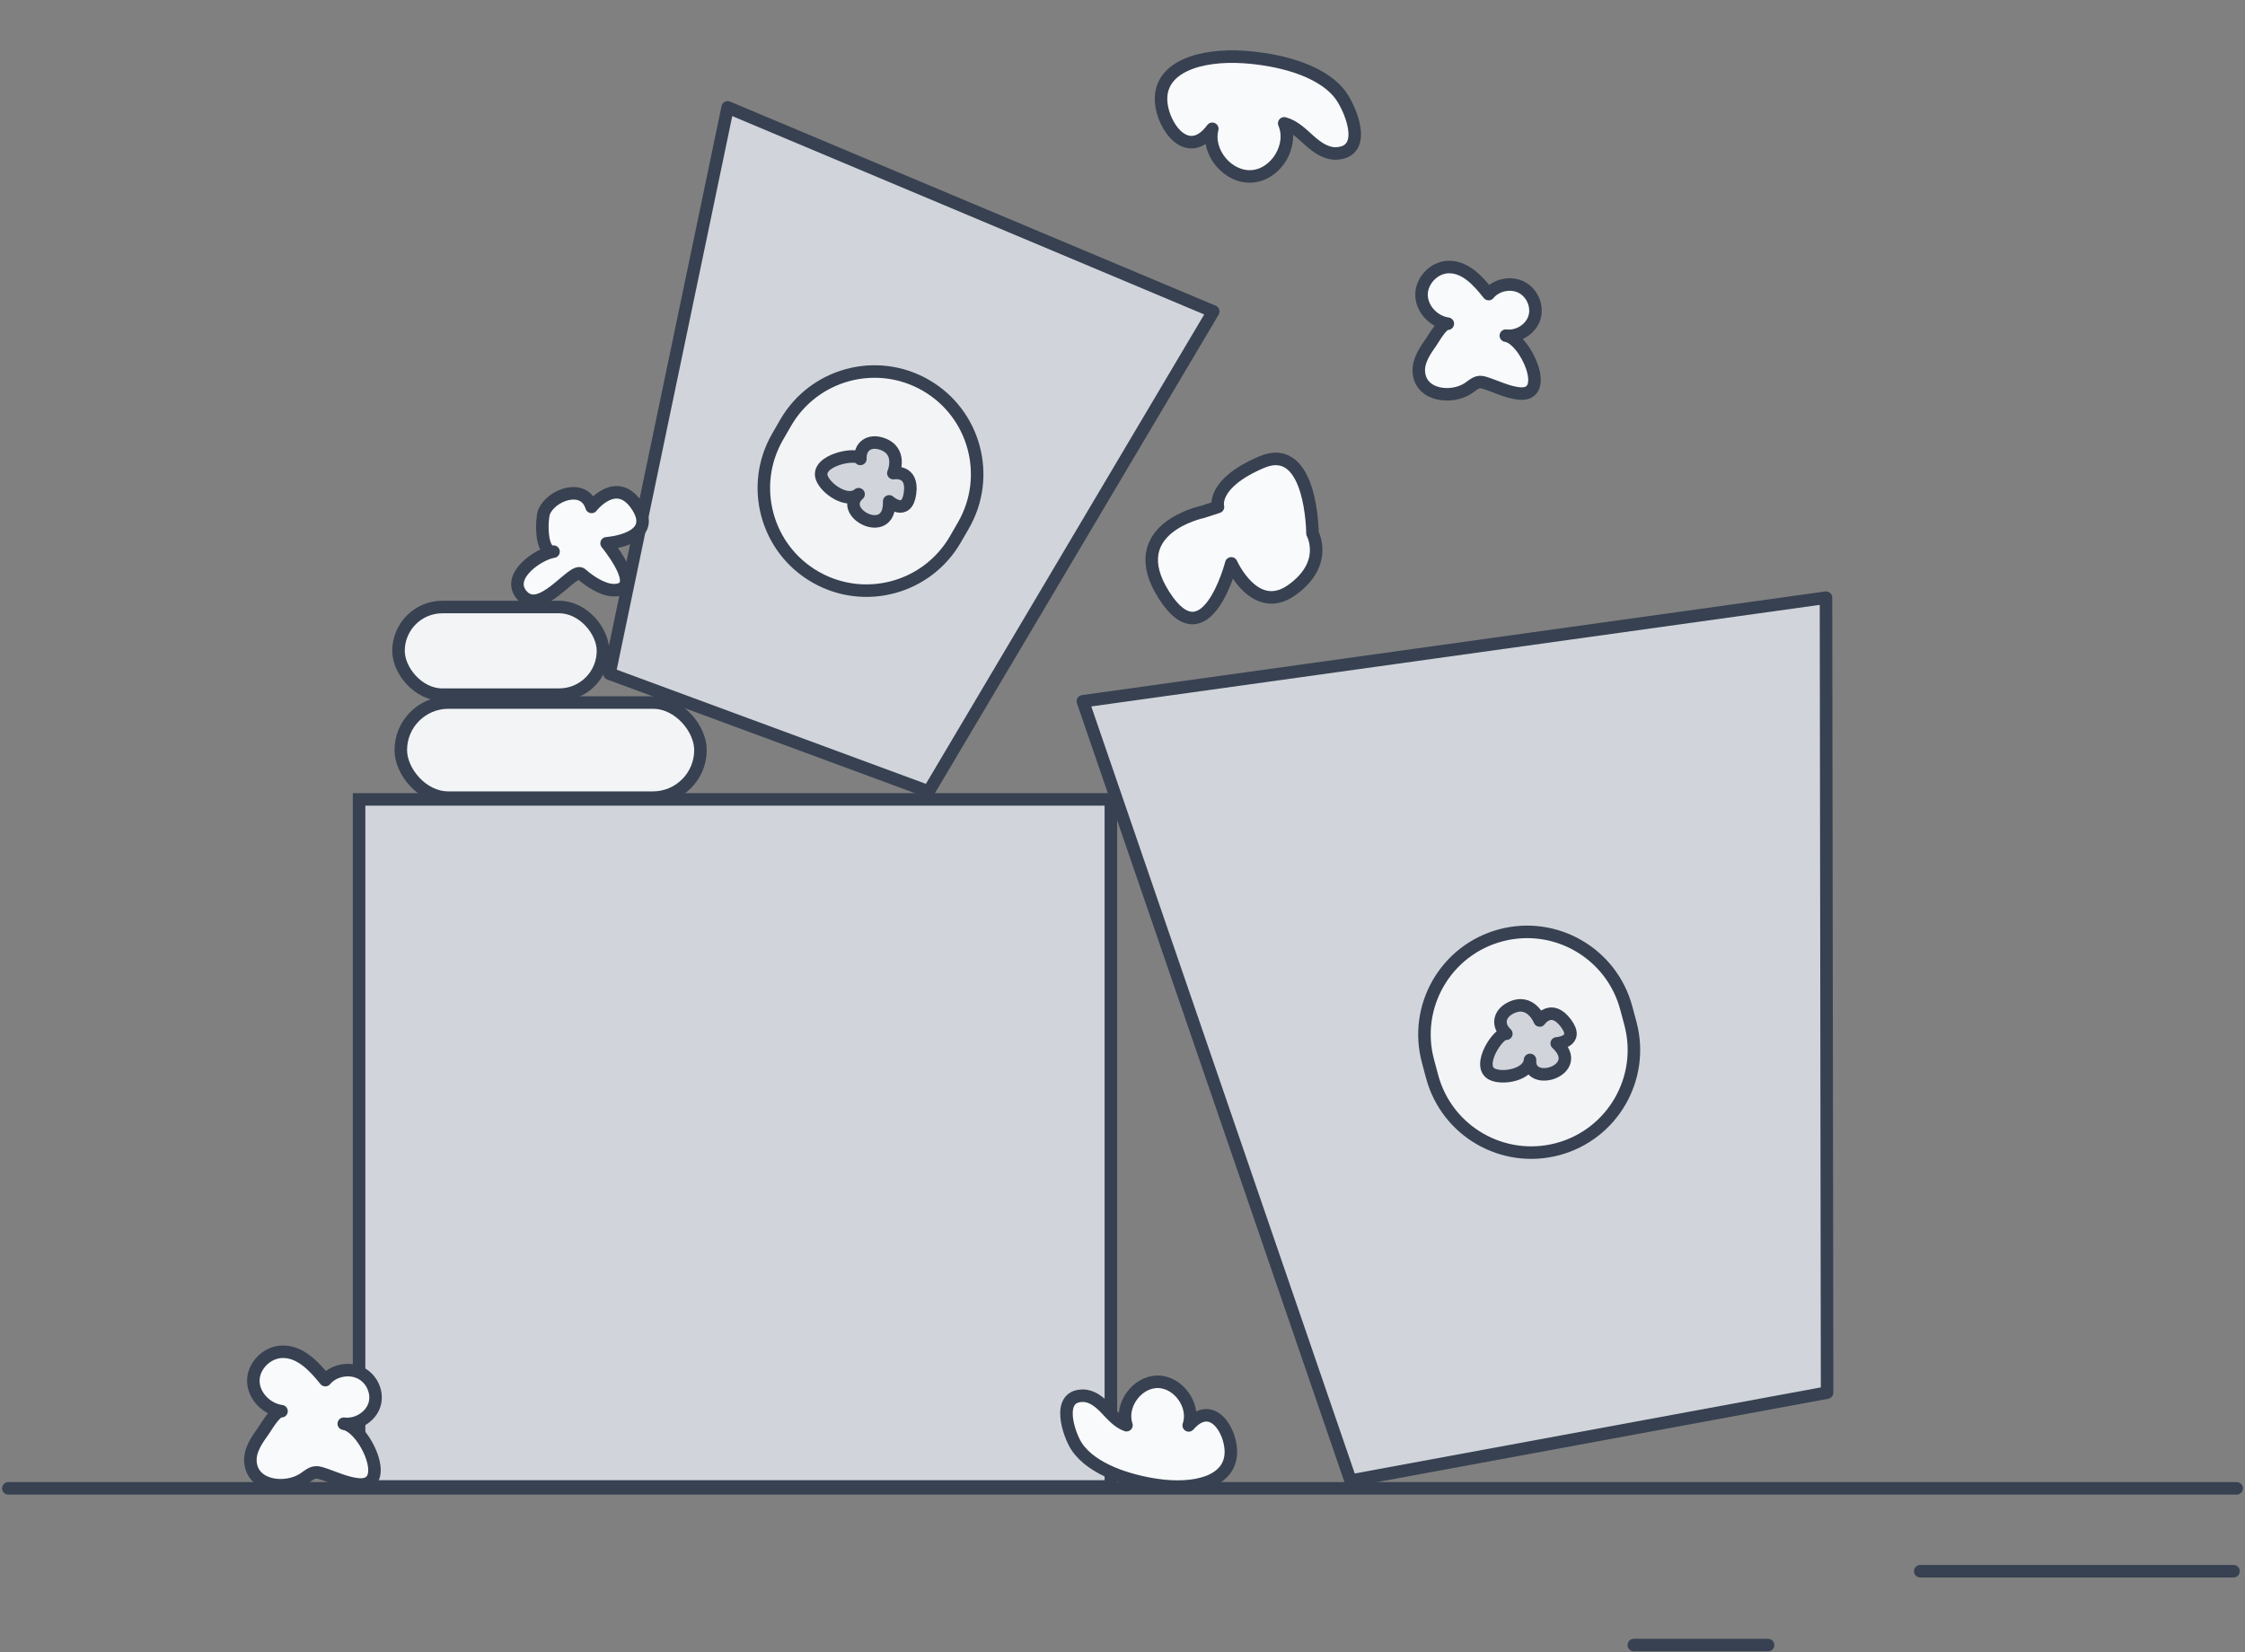 <svg width="269" height="198" viewBox="0 0 269 198" fill="none" xmlns="http://www.w3.org/2000/svg">
<rect x="0" y="0" width="269" height="198" fill="#808080" stroke="none"/>
<rect x="48.025" y="84.195" width="35.906" height="11.399" rx="5.699" fill="#F3F4F6" stroke="#374151" stroke-width="1.5"/>
<rect x="47.75" y="72.75" width="24.5" height="10.5" rx="5.25" fill="#F3F4F6" stroke="#374151" stroke-width="1.5"/>
<path d="M1 178.37H268.002" stroke="#374151" stroke-width="1.5" stroke-linecap="round"/>
<path d="M87.192 12.87L73.029 80.737L111.269 94.862L145.374 37.328L87.192 12.87Z" fill="#D1D5DB" stroke="#374151" stroke-width="1.5" stroke-miterlimit="10" stroke-linecap="round" stroke-linejoin="round"/>
<path d="M115.435 62.975L114.476 64.635C111.08 70.518 103.558 72.533 97.676 69.137C91.793 65.741 89.778 58.219 93.174 52.337L94.133 50.676C97.529 44.793 105.051 42.778 110.933 46.174C116.816 49.57 118.831 57.092 115.435 62.975Z" fill="#F3F4F6" stroke="#374151" stroke-width="1.5"/>
<path d="M103.09 54.999C102.673 54.17 97.734 55.146 98.464 57.241C98.933 58.587 101.544 60.384 102.877 59.227C100.289 61.474 106.723 64.819 106.542 60.086C106.542 60.086 108.644 61.976 109.04 59.112C109.435 56.248 107.043 56.703 107.043 56.703C107.043 56.703 108.217 53.999 105.6 53.165C104.187 52.715 103.03 53.449 103.09 54.999Z" fill="#D1D5DB" stroke="#374151" stroke-width="1.5" stroke-miterlimit="10" stroke-linecap="round" stroke-linejoin="round"/>
<path d="M129.755 84.046L161.827 177.445L218.926 166.897L218.793 71.629L129.755 84.046Z" fill="#D1D5DB" stroke="#374151" stroke-width="1.5" stroke-miterlimit="10" stroke-linecap="round" stroke-linejoin="round"/>
<rect x="43.025" y="95.804" width="90.08" height="82.34" fill="#D1D5DB" stroke="#374151" stroke-width="1.5"/>
<path d="M230.087 188.301H267.624" stroke="#374151" stroke-width="1.5" stroke-linecap="round"/>
<path d="M195.768 197.151H211.855" stroke="#374151" stroke-width="1.5" stroke-linecap="round"/>
<path d="M194.861 120.799L195.358 122.651C197.116 129.212 193.222 135.956 186.661 137.714C180.1 139.472 173.356 135.579 171.598 129.018L171.102 127.165C169.344 120.604 173.237 113.86 179.798 112.102C186.359 110.344 193.103 114.238 194.861 120.799Z" fill="#F3F4F6" stroke="#374151" stroke-width="1.5"/>
<path d="M180.492 123.889C179.611 123.598 176.808 127.78 178.806 128.745C180.089 129.365 183.206 128.79 183.33 127.029C183.089 130.448 190.004 128.264 186.529 125.045C186.529 125.045 189.352 124.895 187.607 122.591C185.861 120.286 184.492 122.299 184.492 122.299C184.492 122.299 183.41 119.557 180.97 120.818C179.652 121.499 179.353 122.835 180.492 123.889Z" fill="#D1D5DB" stroke="#374151" stroke-width="1.5" stroke-miterlimit="10" stroke-linecap="round" stroke-linejoin="round"/>
<path d="M72.682 65.112C72.682 65.112 76.413 69.625 74.478 70.542C72.545 71.457 69.647 68.786 69.641 68.781C68.636 67.948 64.683 74.151 62.423 71.195C60.731 68.982 64.539 66.377 66.326 66.109C64.729 66.348 64.874 62.186 65.183 61.392C65.993 59.306 69.985 57.845 70.885 60.753C70.885 60.753 73.925 56.809 76.413 60.753C78.9 64.697 72.682 65.112 72.682 65.112Z" fill="#F9FAFB" stroke="#374151" stroke-width="1.5" stroke-miterlimit="10" stroke-linecap="round" stroke-linejoin="round"/>
<path d="M138.541 177.964C143.146 178.65 147.486 177.608 147.486 173.986C147.484 171.392 145.181 167.667 142.432 170.829C143.247 168.47 141.216 165.61 138.721 165.601C136.225 165.593 134.176 168.438 134.976 170.803C133.968 170.447 133.245 169.581 132.505 168.809C131.767 168.037 130.862 167.283 129.794 167.27C126.452 167.226 128.082 171.971 129.014 173.367C130.897 176.188 135.407 177.497 138.541 177.964Z" fill="#F9FAFB" stroke="#374151" stroke-width="1.5" stroke-miterlimit="10" stroke-linecap="round" stroke-linejoin="round"/>
<path d="M149.1 6.836C143.717 6.466 138.798 8.068 139.131 12.252C139.372 15.249 142.374 19.342 145.259 15.436C144.535 18.236 147.144 21.354 150.028 21.135C152.912 20.916 155.018 17.44 153.877 14.782C155.074 15.101 155.989 16.034 156.914 16.859C157.838 17.683 158.953 18.47 160.188 18.388C164.053 18.131 161.734 12.799 160.529 11.272C158.095 8.186 152.764 7.088 149.1 6.836Z" fill="#F9FAFB" stroke="#374151" stroke-width="1.5" stroke-miterlimit="10" stroke-linecap="round" stroke-linejoin="round"/>
<path d="M41.19 170.627C42.745 170.823 44.372 169.836 44.852 168.406C45.331 166.977 44.608 165.268 43.225 164.56C41.842 163.852 39.956 164.227 38.981 165.403C37.649 163.751 35.976 161.936 33.797 162.002C31.95 162.058 30.348 163.718 30.355 165.487C30.362 167.256 31.904 168.877 33.733 169.127C33.021 169.032 31.96 170.917 31.631 171.379C30.83 172.507 29.9 173.769 30.009 175.204C30.238 178.219 34.251 178.634 36.388 177.22C37.094 176.753 37.505 176.263 38.403 176.535C39.859 176.976 41.288 177.709 42.822 177.889C47.133 178.393 43.686 170.94 41.19 170.627Z" fill="#F9FAFB" stroke="#374151" stroke-width="1.5" stroke-miterlimit="10" stroke-linecap="round" stroke-linejoin="round"/>
<path d="M144.102 61.348C144.102 61.348 134.409 63.339 139.456 71.301C144.506 79.263 147.534 67.519 147.534 67.519C147.534 67.519 150.363 73.889 154.804 70.704C159.248 67.519 157.264 63.936 157.264 63.936C157.264 63.936 157.228 52.81 151.17 55.387C145.112 57.965 145.941 60.751 145.941 60.751L144.102 61.348Z" fill="#F9FAFB" stroke="#374151" stroke-width="1.5" stroke-miterlimit="10" stroke-linecap="round" stroke-linejoin="round"/>
<path d="M180.432 40.226C181.882 40.412 183.399 39.471 183.846 38.108C184.294 36.745 183.619 35.115 182.33 34.441C181.04 33.766 179.281 34.123 178.372 35.245C177.131 33.669 175.571 31.939 173.54 32.002C171.817 32.055 170.324 33.638 170.33 35.325C170.337 37.011 171.775 38.557 173.481 38.795C172.817 38.705 171.827 40.502 171.521 40.942C170.774 42.018 169.906 43.221 170.008 44.589C170.222 47.464 173.963 47.86 175.955 46.512C176.614 46.066 176.997 45.599 177.834 45.859C179.192 46.279 180.524 46.978 181.955 47.149C185.973 47.63 182.759 40.525 180.432 40.226Z" fill="#F9FAFB" stroke="#374151" stroke-width="1.5" stroke-miterlimit="10" stroke-linecap="round" stroke-linejoin="round"/>
</svg>
